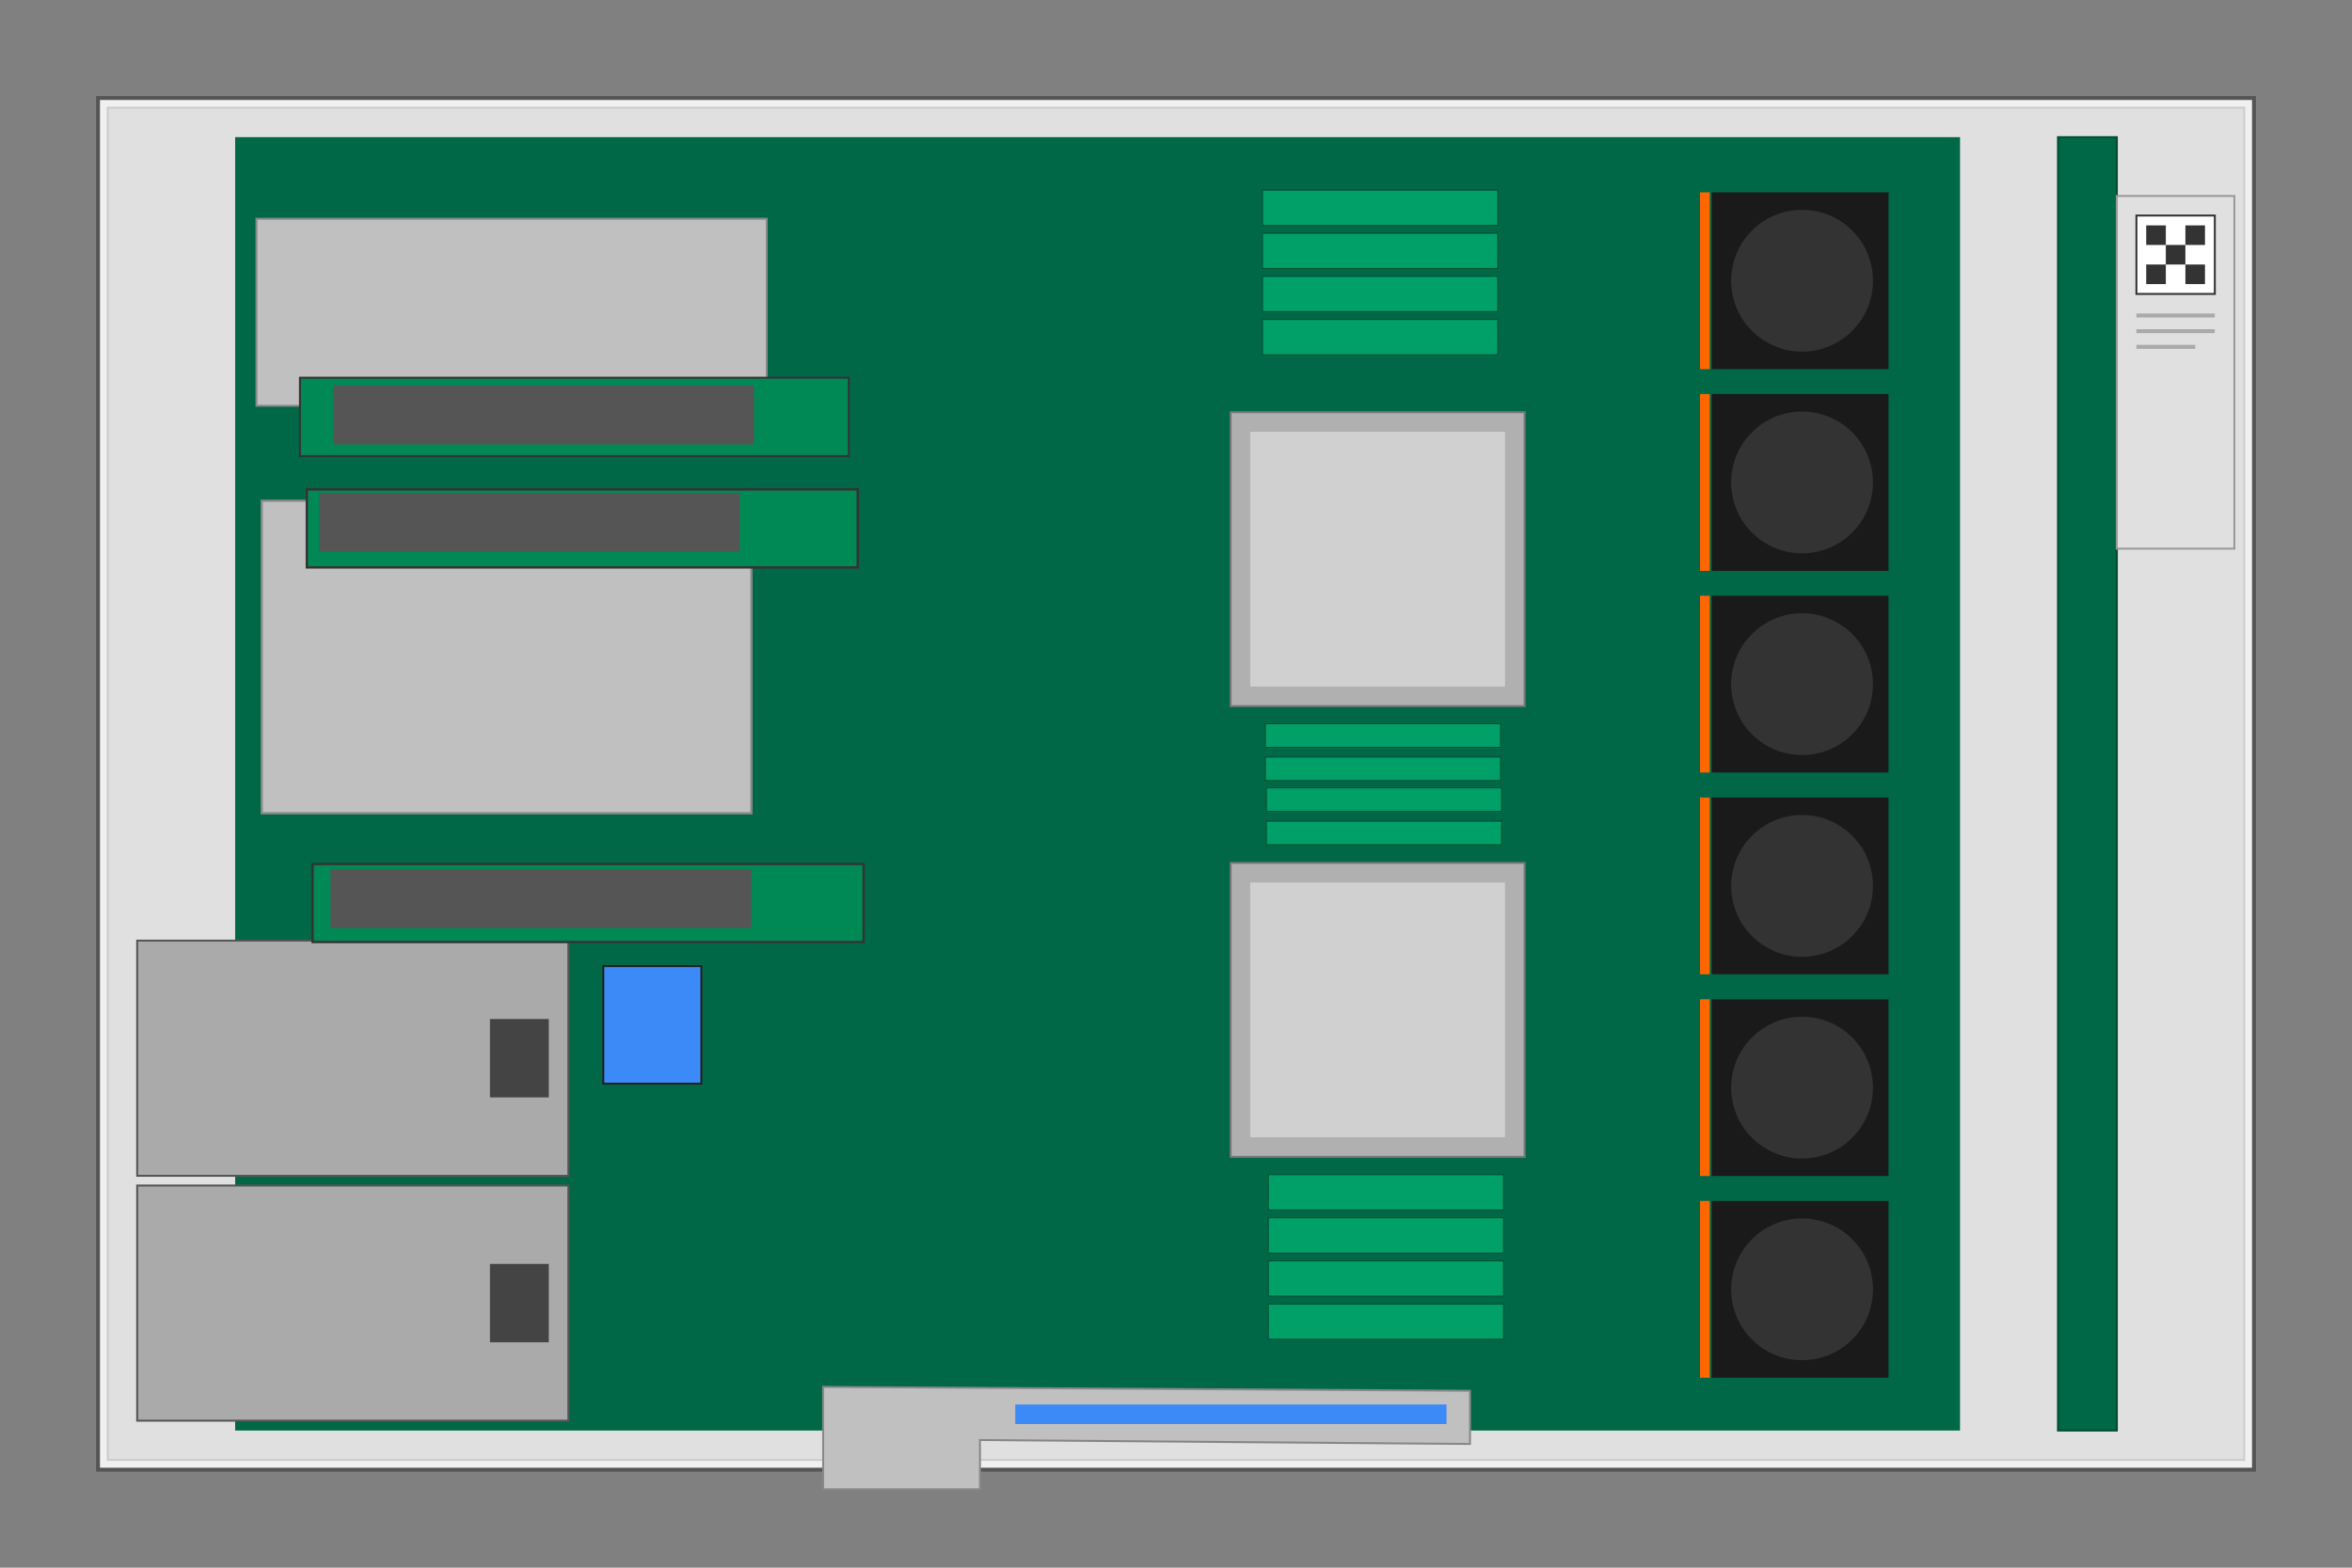 <?xml version="1.0" encoding="UTF-8" standalone="no"?>
<svg
   width="1200"
   height="800"
   viewBox="0 0 1200 800"
   style="background-color: #ffffff; font-family: sans-serif;"
   version="1.1"
   id="svg51"
   sodipodi:docname="r730.svg"
   inkscape:version="1.4.2 (f4327f4, 2025-05-13)"
   xmlns:inkscape="http://www.inkscape.org/namespaces/inkscape"
   xmlns:sodipodi="http://sodipodi.sourceforge.net/DTD/sodipodi-0.dtd"
   xmlns="http://www.w3.org/2000/svg"
   xmlns:svg="http://www.w3.org/2000/svg">
  <rect x="0" y="0" width="1200" height="800" fill="#808080" stroke="none"/>
  <defs
     id="defs51" />
  <sodipodi:namedview
     id="namedview51"
     pagecolor="#ffffff"
     bordercolor="#000000"
     borderopacity="0.25"
     inkscape:showpageshadow="2"
     inkscape:pageopacity="0.0"
     inkscape:pagecheckerboard="0"
     inkscape:deskcolor="#d1d1d1"
     inkscape:zoom="1.00875"
     inkscape:cx="688.9715"
     inkscape:cy="405.94796"
     inkscape:window-width="1920"
     inkscape:window-height="1009"
     inkscape:window-x="-8"
     inkscape:window-y="-8"
     inkscape:window-maximized="1"
     inkscape:current-layer="svg51" />
  <title
     id="title1">Dell PowerEdge R730 Server Internals (Final Symmetrical Layout)</title>
  <desc
     id="desc1">A final schematic SVG of a Dell PowerEdge R730, with all risers horizontal and a symmetrically aligned CPU/RAM block.</desc>
  <g
     id="chassis">
    <rect
       x="50"
       y="50"
       width="1100"
       height="700"
       fill="#f0f0f0"
       stroke="#555555"
       stroke-width="2"
       id="rect1" />
    <rect
       x="55"
       y="55"
       width="1090"
       height="690"
       fill="#e0e0e0"
       stroke="#cccccc"
       stroke-width="1"
       id="rect2" />
  </g>
  <g
     id="motherboard">
    <title
       id="title2">Motherboard</title>
    <path
       d="m 120,70 h 880 V 730 H 120 Z"
       fill="#006847"
       id="path2"
       sodipodi:nodetypes="ccccc" />
  </g>
  <g
     id="psu_area">
    <title
       id="title3">Power Supply Units (Bottom-Left)</title>
    <rect
       x="70"
       y="480"
       width="220"
       height="120"
       fill="#aaaaaa"
       stroke="#555"
       stroke-width="1"
       id="rect3" />
    <rect
       x="250"
       y="520"
       width="30"
       height="40"
       fill="#444"
       id="rect4" />
    <rect
       x="70"
       y="605"
       width="220"
       height="120"
       fill="#aaaaaa"
       stroke="#555"
       stroke-width="1"
       id="rect5" />
    <rect
       x="250"
       y="645"
       width="30"
       height="40"
       fill="#444"
       id="rect6" />
  </g>
  <g
     id="sd_module"
     transform="translate(-92.193,342.999)">
    <title
       id="title15">Internal SD Card Module</title>
    <rect
       x="400"
       y="150"
       width="50"
       height="60"
       fill="#3c8af7"
       stroke="#222222"
       stroke-width="1"
       id="rect16" />
  </g>
  <g
     id="cpus_heatsinks"
     transform="translate(127.881,-39.653)">
    <title
       id="title16">CPUs and Heatsinks</title>
    <g
       id="g53"
       inkscape:label="CPU2">
      <rect
         x="500"
         y="250"
         width="150"
         height="150"
         fill="#b0b0b0"
         stroke="#777777"
         stroke-width="1"
         id="rect17" />
      <rect
         x="510"
         y="260"
         width="130"
         height="130"
         fill="#d0d0d0"
         id="rect18" />
    </g>
    <g
       id="g52"
       inkscape:label="CPU1">
      <rect
         x="500"
         y="480"
         width="150"
         height="150"
         fill="#b0b0b0"
         stroke="#777777"
         stroke-width="1"
         id="rect19" />
      <rect
         x="510"
         y="490"
         width="130"
         height="130"
         fill="#d0d0d0"
         id="rect20" />
    </g>
  </g>
  <g
     id="ram_modules"
     fill="#00a068"
     stroke="#004d32"
     stroke-width="0.5"
     transform="translate(127.881,-44.61)">
    <title
       id="title20">RAM (DIMM) Modules</title>
    <g
       id="ram_bank_top">
      <rect
         x="516.258"
         y="141.636"
         width="120"
         height="18"
         id="rect25" />
      <rect
         x="516.258"
         y="163.636"
         width="120"
         height="18"
         id="rect26" />
      <rect
         x="516.258"
         y="185.636"
         width="120"
         height="18"
         id="rect27" />
      <rect
         x="516.258"
         y="207.636"
         width="120"
         height="18"
         id="rect28" />
    </g>
    <g
       id="ram_bank_middle">
      <rect
         x="517.708"
         y="413.965"
         width="120"
         height="12"
         id="rect29" />
      <rect
         x="517.708"
         y="430.948"
         width="120"
         height="12"
         id="rect30" />
      <rect
         x="518.24"
         y="446.679"
         width="120"
         height="12"
         id="rect31" />
      <rect
         x="518.24"
         y="463.662"
         width="120"
         height="12"
         id="rect32" />
    </g>
    <g
       id="ram_bank_bottom">
      <rect
         x="519.232"
         y="644.052"
         width="120"
         height="18"
         id="rect37" />
      <rect
         x="519.232"
         y="666.052"
         width="120"
         height="18"
         id="rect38" />
      <rect
         x="519.232"
         y="688.052"
         width="120"
         height="18"
         id="rect39" />
      <rect
         x="519.232"
         y="710.052"
         width="120"
         height="18"
         id="rect40" />
    </g>
  </g>
  <g
     id="drive_backplane">
    <title
       id="title46">Hard Drive Backplane</title>
    <rect
       x="1050"
       y="70"
       width="30"
       height="660"
       fill="#006847"
       stroke="#004d32"
       stroke-width="1"
       id="rect46" />
  </g>
  <g
     id="info_tag">
    <title
       id="title47">Information Tag</title>
    <rect
       x="1080"
       y="100"
       width="60"
       height="180"
       fill="#e0e0e0"
       stroke="#999"
       stroke-width="1"
       id="rect47" />
    <rect
       x="1090"
       y="110"
       width="40"
       height="40"
       fill="#fff"
       stroke="#333"
       id="rect48" />
    <path
       d="M 1095,115 h 10 v 10 h -10 z M 1115,115 h 10 v 10 h -10 z M 1095,135 h 10 v 10 h -10 z M 1115,135 h 10 v 10 h -10 z M 1105,125 h 10 v 10 h-10 z"
       fill="#333"
       id="path48" />
    <rect
       x="1090"
       y="160"
       width="40"
       height="2"
       fill="#aaa"
       id="rect49" />
    <rect
       x="1090"
       y="168"
       width="40"
       height="2"
       fill="#aaa"
       id="rect50" />
    <rect
       x="1090"
       y="176"
       width="30"
       height="2"
       fill="#aaa"
       id="rect51" />
  </g>
  <g
     id="pcie_risers">
    <title
       id="title6">PCIe Risers</title>
    <g
       id="pcie_riser_1"
       transform="translate(0.991,21.809)">
      <rect
         x="129.83"
         y="89.83"
         width="260.341"
         height="95.434"
         fill="#c0c0c0"
         stroke="#888888"
         stroke-width="1"
         id="rect7" />
      <rect
         x="152.069"
         y="170.954"
         width="280"
         height="40"
         fill="#008855"
         stroke="#333333"
         stroke-width="1"
         id="rect10" />
      <rect
         x="169.009"
         y="174.963"
         width="214.647"
         height="30"
         fill="#555555"
         id="rect11"
         style="stroke-width:1.891" />
    </g>
    <g
       id="pcie_riser_2">
      <path
         d="m 420,707.757 330,1.983 v 27.113 L 500,734.87 V 760 h -80 z"
         fill="#c0c0c0"
         stroke="#888888"
         stroke-width="1"
         id="path11"
         sodipodi:nodetypes="ccccccc"
         style="display:inline" />
      <rect
         x="518.017"
         y="716.722"
         width="220"
         height="10"
         fill="#3c8af7"
         id="rect12"
         style="display:inline" />
    </g>
    <g
       id="pcie_riser_3"
       transform="translate(-166.543,-189.343)"
       inkscape:label="strcure">
      <rect
         x="300.076"
         y="444.859"
         width="249.847"
         height="159.5"
         fill="#c0c0c0"
         stroke="#888888"
         stroke-width="1.153"
         id="rect13" />
      <rect
         x="323.065"
         y="439.1"
         width="281.106"
         height="39.817"
         fill="#008855"
         stroke="#333333"
         stroke-width="1.183"
         id="rect15" />
      <rect
         x="329.254"
         y="440.829"
         width="214.647"
         height="30"
         fill="#555555"
         id="rect11-9"
         style="font-family:sans-serif;stroke-width:1.891" />
    </g>
    <g
       id="pcie_riser_3-8"
       transform="translate(-164.551,26.598)"
       style="font-family:sans-serif"
       inkscape:label="pcie_riser_3">
      <rect
         x="324.057"
         y="414.317"
         width="281.106"
         height="39.817"
         fill="#008855"
         stroke="#333333"
         stroke-width="1.183"
         id="rect15-4" />
      <rect
         x="169.651"
         y="331.783"
         width="214.647"
         height="30"
         fill="#555555"
         id="rect11-9-5"
         style="font-family:sans-serif;stroke-width:1.891"
         transform="translate(163.569,85.254)" />
    </g>
  </g>
  <g
     id="g54"
     inkscape:label="fan1"
     transform="translate(48.548,246.84)">
    <rect
       style="fill:#1a1a1a;fill-opacity:1;stroke:none;stroke-width:13.474;stroke-opacity:0.715"
       id="rect53"
       width="90.211"
       height="90.211"
       x="824.783"
       y="-148.699" />
    <circle
       style="fill:#333333;fill-opacity:1;stroke:none;stroke-width:25.884;stroke-opacity:0.715"
       id="path53"
       cx="870.88"
       cy="-103.594"
       r="36.183" />
    <rect
       style="fill:#ff6600;fill-opacity:1;stroke:none;stroke-width:13.474;stroke-opacity:0.715"
       id="rect54"
       width="4.957"
       height="90.211"
       x="818.835"
       y="-148.699" />
  </g>
  <g
     id="g54-1"
     inkscape:label="fan2"
     transform="translate(48.548,349.782)"
     style="font-family:sans-serif">
    <rect
       style="fill:#1a1a1a;fill-opacity:1;stroke:none;stroke-width:13.474;stroke-opacity:0.715"
       id="rect53-7"
       width="90.211"
       height="90.211"
       x="824.783"
       y="-148.699" />
    <circle
       style="fill:#333333;fill-opacity:1;stroke:none;stroke-width:25.884;stroke-opacity:0.715"
       id="path53-1"
       cx="870.88"
       cy="-103.594"
       r="36.183" />
    <rect
       style="fill:#ff6600;fill-opacity:1;stroke:none;stroke-width:13.474;stroke-opacity:0.715"
       id="rect54-1"
       width="4.957"
       height="90.211"
       x="818.835"
       y="-148.699" />
  </g>
  <g
     id="g54-2"
     inkscape:label="fan3"
     transform="translate(48.548,452.724)"
     style="font-family:sans-serif">
    <rect
       style="fill:#1a1a1a;fill-opacity:1;stroke:none;stroke-width:13.474;stroke-opacity:0.715"
       id="rect53-76"
       width="90.211"
       height="90.211"
       x="824.783"
       y="-148.699" />
    <circle
       style="fill:#333333;fill-opacity:1;stroke:none;stroke-width:25.884;stroke-opacity:0.715"
       id="path53-14"
       cx="870.88"
       cy="-103.594"
       r="36.183" />
    <rect
       style="fill:#ff6600;fill-opacity:1;stroke:none;stroke-width:13.474;stroke-opacity:0.715"
       id="rect54-2"
       width="4.957"
       height="90.211"
       x="818.835"
       y="-148.699" />
  </g>
  <g
     id="g54-22"
     inkscape:label="fan4"
     transform="translate(48.548,555.666)"
     style="font-family:sans-serif">
    <rect
       style="fill:#1a1a1a;fill-opacity:1;stroke:none;stroke-width:13.474;stroke-opacity:0.715"
       id="rect53-1"
       width="90.211"
       height="90.211"
       x="824.783"
       y="-148.699" />
    <circle
       style="fill:#333333;fill-opacity:1;stroke:none;stroke-width:25.884;stroke-opacity:0.715"
       id="path53-6"
       cx="870.88"
       cy="-103.594"
       r="36.183" />
    <rect
       style="fill:#ff6600;fill-opacity:1;stroke:none;stroke-width:13.474;stroke-opacity:0.715"
       id="rect54-8"
       width="4.957"
       height="90.211"
       x="818.835"
       y="-148.699" />
  </g>
  <g
     id="g54-7"
     inkscape:label="fan5"
     transform="translate(48.548,658.608)"
     style="font-family:sans-serif">
    <rect
       style="fill:#1a1a1a;fill-opacity:1;stroke:none;stroke-width:13.474;stroke-opacity:0.715"
       id="rect53-6"
       width="90.211"
       height="90.211"
       x="824.783"
       y="-148.699" />
    <circle
       style="fill:#333333;fill-opacity:1;stroke:none;stroke-width:25.884;stroke-opacity:0.715"
       id="path53-18"
       cx="870.88"
       cy="-103.594"
       r="36.183" />
    <rect
       style="fill:#ff6600;fill-opacity:1;stroke:none;stroke-width:13.474;stroke-opacity:0.715"
       id="rect54-9"
       width="4.957"
       height="90.211"
       x="818.835"
       y="-148.699" />
  </g>
  <g
     id="g54-79"
     inkscape:label="fan6"
     transform="translate(48.548,761.55)"
     style="font-family:sans-serif">
    <rect
       style="fill:#1a1a1a;fill-opacity:1;stroke:none;stroke-width:13.474;stroke-opacity:0.715"
       id="rect53-5"
       width="90.211"
       height="90.211"
       x="824.783"
       y="-148.699" />
    <circle
       style="fill:#333333;fill-opacity:1;stroke:none;stroke-width:25.884;stroke-opacity:0.715"
       id="path53-4"
       cx="870.88"
       cy="-103.594"
       r="36.183" />
    <rect
       style="fill:#ff6600;fill-opacity:1;stroke:none;stroke-width:13.474;stroke-opacity:0.715"
       id="rect54-3"
       width="4.957"
       height="90.211"
       x="818.835"
       y="-148.699" />
  </g>
</svg>
